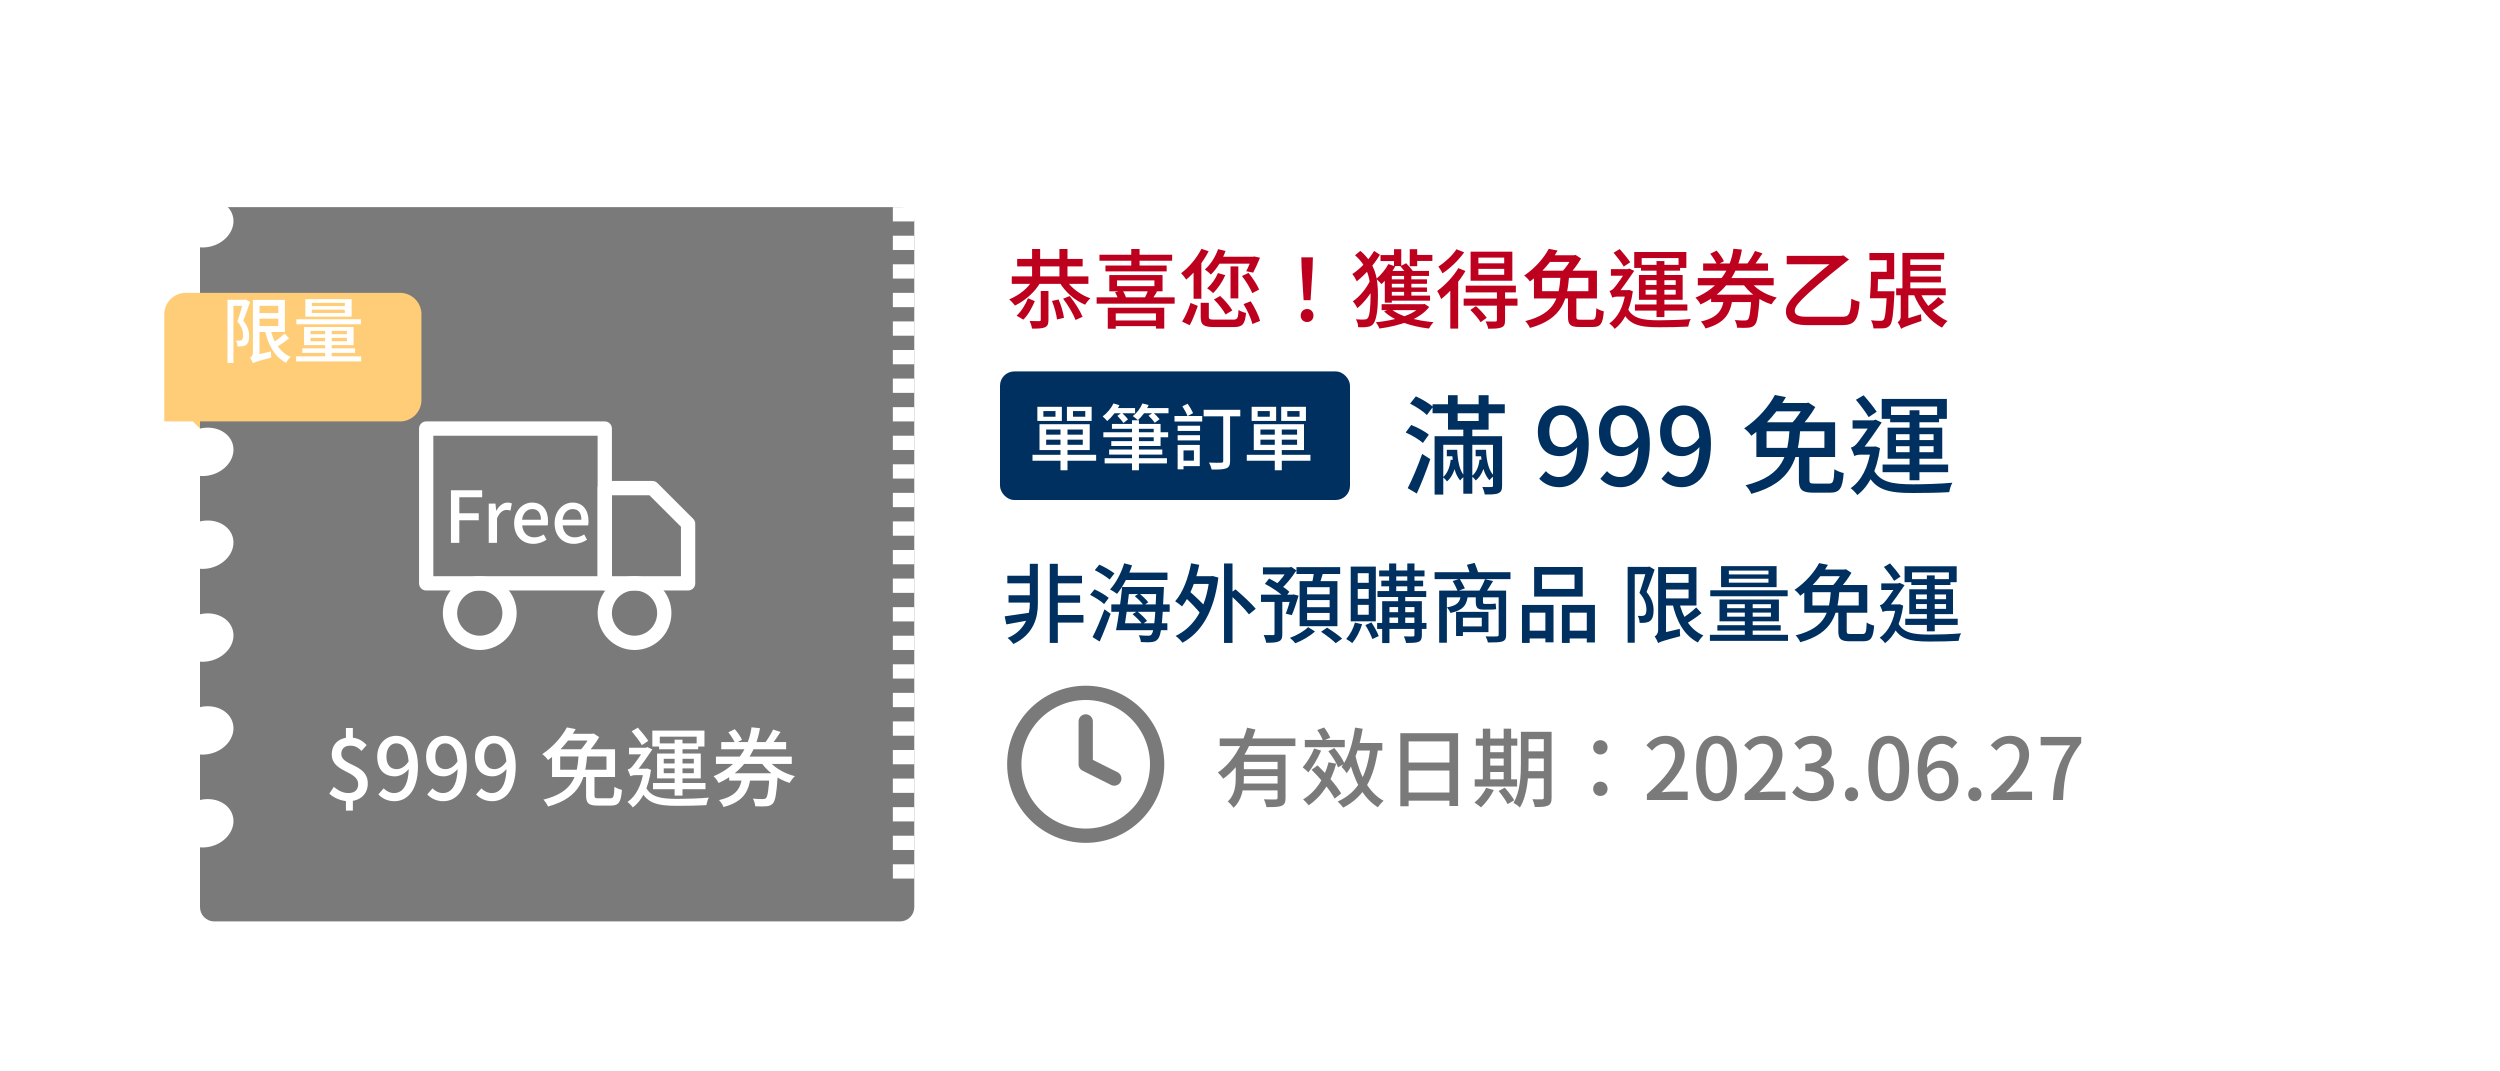 <svg width="350" height="150" viewBox="0 0 350 150" fill="none" xmlns="http://www.w3.org/2000/svg">
<rect width="350" height="150" fill="white"/>
<g filter="url(#filter0_d_1135_598)">
<path d="M128 25H326C327.105 25 328 25.895 328 27V123C328 124.105 327.105 125 326 125H128V25Z" fill="white"/>
</g>
<g filter="url(#filter1_d_1135_598)">
<path d="M28 27C28 25.895 28.895 25 30 25H126C127.105 25 128 25.895 128 27V123C128 124.105 127.105 125 126 125H30C28.895 125 28 124.105 28 123V27Z" fill="#7A7A7A"/>
</g>
<ellipse cx="28.728" cy="115.259" rx="4" ry="3.338" transform="rotate(-15 28.728 115.259)" fill="white"/>
<ellipse cx="28.728" cy="102.259" rx="4" ry="3.338" transform="rotate(-15 28.728 102.259)" fill="white"/>
<ellipse cx="28.728" cy="89.259" rx="4" ry="3.338" transform="rotate(-15 28.728 89.259)" fill="white"/>
<ellipse cx="28.728" cy="76.259" rx="4" ry="3.338" transform="rotate(-15 28.728 76.259)" fill="white"/>
<ellipse cx="28.728" cy="63.259" rx="4" ry="3.338" transform="rotate(-15 28.728 63.259)" fill="white"/>
<ellipse cx="28.728" cy="50.259" rx="4" ry="3.338" transform="rotate(-15 28.728 50.259)" fill="white"/>
<ellipse cx="28.728" cy="31.259" rx="4" ry="3.338" transform="rotate(-15 28.728 31.259)" fill="white"/>
<line x1="126.5" y1="25" x2="126.5" y2="125" stroke="white" stroke-width="3" stroke-dasharray="2 2"/>
<path d="M48.765 112.168C47.841 112.168 46.773 111.736 46.101 111.112L46.737 110.164C47.349 110.668 47.997 111.028 48.765 111.028C49.689 111.028 50.145 110.56 50.145 109.792C50.145 107.848 46.449 108.184 46.449 105.616C46.449 104.188 47.457 103.252 48.969 103.252C50.073 103.252 50.757 103.696 51.333 104.308L50.613 105.124C50.121 104.644 49.713 104.392 49.029 104.392C48.249 104.392 47.781 104.824 47.781 105.544C47.781 107.296 51.489 106.888 51.489 109.684C51.489 111.16 50.469 112.168 48.765 112.168ZM48.429 113.488V111.64H49.401V113.488H48.429ZM48.429 103.72V101.92H49.401V103.72H48.429ZM55.225 112.168C54.205 112.168 53.473 111.748 52.969 111.22L53.713 110.368C54.073 110.764 54.613 111.028 55.165 111.028C56.281 111.028 57.229 110.092 57.229 107.284C57.229 105.076 56.545 104.068 55.465 104.068C54.697 104.068 54.097 104.752 54.097 105.916C54.097 107.032 54.613 107.68 55.537 107.68C56.089 107.68 56.713 107.368 57.229 106.564L57.301 107.572C56.785 108.256 55.993 108.688 55.285 108.688C53.809 108.688 52.813 107.764 52.813 105.916C52.813 104.152 54.013 103.012 55.453 103.012C57.145 103.012 58.513 104.368 58.513 107.284C58.513 110.764 56.929 112.168 55.225 112.168ZM62.068 112.168C61.048 112.168 60.316 111.748 59.812 111.22L60.556 110.368C60.916 110.764 61.456 111.028 62.008 111.028C63.124 111.028 64.072 110.092 64.072 107.284C64.072 105.076 63.388 104.068 62.308 104.068C61.54 104.068 60.94 104.752 60.94 105.916C60.94 107.032 61.456 107.68 62.38 107.68C62.932 107.68 63.556 107.368 64.072 106.564L64.144 107.572C63.628 108.256 62.836 108.688 62.128 108.688C60.652 108.688 59.656 107.764 59.656 105.916C59.656 104.152 60.856 103.012 62.296 103.012C63.988 103.012 65.356 104.368 65.356 107.284C65.356 110.764 63.772 112.168 62.068 112.168ZM68.912 112.168C67.892 112.168 67.16 111.748 66.656 111.22L67.4 110.368C67.76 110.764 68.3 111.028 68.852 111.028C69.968 111.028 70.916 110.092 70.916 107.284C70.916 105.076 70.232 104.068 69.152 104.068C68.384 104.068 67.784 104.752 67.784 105.916C67.784 107.032 68.3 107.68 69.224 107.68C69.776 107.68 70.4 107.368 70.916 106.564L70.988 107.572C70.472 108.256 69.68 108.688 68.972 108.688C67.496 108.688 66.5 107.764 66.5 105.916C66.5 104.152 67.7 103.012 69.14 103.012C70.832 103.012 72.2 104.368 72.2 107.284C72.2 110.764 70.616 112.168 68.912 112.168ZM82.051 108.352H83.227V111.328C83.227 111.712 83.311 111.76 83.827 111.76C84.055 111.76 85.123 111.76 85.423 111.76C85.891 111.76 85.975 111.544 86.023 110.152C86.275 110.332 86.743 110.512 87.067 110.584C86.935 112.324 86.623 112.78 85.519 112.78C85.243 112.78 83.935 112.78 83.671 112.78C82.387 112.78 82.051 112.444 82.051 111.34V108.352ZM79.363 101.836L80.599 102.076C79.723 103.576 78.475 105.148 76.723 106.408C76.555 106.144 76.183 105.76 75.919 105.58C77.539 104.488 78.727 103.036 79.363 101.836ZM78.427 105.904V107.764H84.907V105.904H78.427ZM77.287 104.896H86.107V108.784H77.287V104.896ZM82.663 102.736H82.915L83.107 102.688L83.887 103.192C83.431 103.996 82.675 104.992 82.051 105.616C81.835 105.448 81.451 105.208 81.199 105.064C81.751 104.5 82.387 103.564 82.663 102.952V102.736ZM79.327 102.736H82.999V103.672H78.751L79.327 102.736ZM81.019 105.568H82.219C81.955 108.868 81.379 111.64 76.723 112.912C76.603 112.624 76.327 112.192 76.075 111.952C80.467 110.86 80.803 108.448 81.019 105.568ZM94.447 103.552H95.551V111.388H94.447V103.552ZM92.923 107.572V108.244H97.135V107.572H92.923ZM92.923 106.228V106.888H97.135V106.228H92.923ZM91.987 105.496H98.107V108.976H91.987V105.496ZM91.327 102.28H98.623V104.512H97.531V103.132H92.371V104.512H91.327V102.28ZM92.275 104.08H97.747V104.896H92.275V104.08ZM91.423 109.624H98.767V110.488H91.423V109.624ZM88.435 102.376L89.299 101.872C89.827 102.46 90.451 103.228 90.763 103.72L89.863 104.32C89.575 103.816 88.939 102.976 88.435 102.376ZM88.063 104.68H90.583V105.604H88.063V104.68ZM90.331 110.032C91.027 111.628 92.527 111.832 94.831 111.844C96.103 111.844 97.963 111.784 99.247 111.664C99.079 111.892 98.947 112.408 98.887 112.72C97.699 112.792 96.175 112.816 94.819 112.816C92.011 112.816 90.475 112.48 89.575 110.356L90.331 110.032ZM90.127 107.62H90.463L90.643 107.596L91.135 107.788C90.775 110.368 89.851 112.108 88.591 113.044C88.447 112.816 88.063 112.432 87.847 112.276C89.035 111.46 89.839 109.936 90.127 107.8V107.62ZM88.267 108.688V107.86L88.735 107.62H90.571V108.52H88.987C88.687 108.52 88.363 108.592 88.267 108.688ZM88.267 108.688C88.195 108.448 87.979 107.944 87.871 107.728C88.063 107.68 88.255 107.596 88.471 107.356C88.819 107.008 89.911 105.412 90.307 104.764V104.728L90.619 104.596L91.327 104.92C90.775 105.748 89.731 107.26 89.071 108.04C89.071 108.04 88.267 108.424 88.267 108.688ZM100.231 105.928H110.851V106.948H100.231V105.928ZM100.975 103.888H110.059V104.896H100.975V103.888ZM107.359 106.132C108.103 107.296 109.615 108.244 111.283 108.664C111.031 108.892 110.707 109.324 110.539 109.612C108.799 109.06 107.275 107.92 106.387 106.468L107.359 106.132ZM105.211 101.824L106.399 101.944C105.895 104.992 104.263 107.968 100.603 109.624C100.483 109.336 100.147 108.892 99.895 108.676C103.387 107.212 104.851 104.488 105.211 101.824ZM101.971 102.52L102.871 102.088C103.255 102.532 103.699 103.156 103.879 103.576L102.931 104.068C102.763 103.66 102.343 103 101.971 102.52ZM108.235 102.136L109.279 102.472C108.859 103.144 108.355 103.852 107.947 104.32L107.083 104.008C107.479 103.516 107.971 102.7 108.235 102.136ZM102.091 108.256H107.911V109.288H102.091V108.256ZM107.743 108.256H108.895C108.895 108.256 108.883 108.568 108.871 108.724C108.715 111.112 108.547 112.108 108.199 112.48C107.959 112.744 107.707 112.828 107.323 112.876C106.987 112.912 106.375 112.912 105.727 112.876C105.715 112.552 105.583 112.096 105.403 111.808C105.991 111.868 106.567 111.868 106.783 111.868C106.999 111.868 107.119 111.844 107.239 111.736C107.467 111.508 107.611 110.632 107.743 108.424V108.256ZM103.927 108.628H105.103C104.851 110.728 104.179 112.204 101.299 112.984C101.191 112.696 100.891 112.24 100.663 112.012C103.219 111.424 103.711 110.26 103.927 108.628Z" fill="white"/>
<path d="M170.759 103.384H181.355V104.452H170.759V103.384ZM173.687 107.692H179.255V108.652H173.687V107.692ZM178.859 105.652H179.975V111.7C179.975 112.312 179.855 112.636 179.411 112.816C178.979 112.996 178.307 112.996 177.299 112.996C177.251 112.684 177.095 112.204 176.939 111.904C177.659 111.94 178.379 111.928 178.595 111.928C178.799 111.916 178.859 111.856 178.859 111.688V105.652ZM174.599 101.872L175.763 102.136C174.947 104.764 173.507 107.428 171.251 109.024C171.083 108.76 170.723 108.364 170.507 108.148C172.607 106.72 173.975 104.2 174.599 101.872ZM173.627 109.696H179.255V110.656H173.627V109.696ZM173.615 105.652H179.147V106.66H173.615V105.652ZM173.003 105.652H174.143V108.844C174.143 110.224 173.915 112 172.691 113.092C172.547 112.852 172.103 112.372 171.887 112.216C172.895 111.28 173.003 109.96 173.003 108.832V105.652ZM182.675 103.588H188.267V104.608H182.675V103.588ZM183.983 104.788L184.955 105.088C184.499 106.168 183.791 107.368 183.167 108.136C182.999 107.956 182.603 107.596 182.375 107.428C182.987 106.744 183.599 105.736 183.983 104.788ZM185.999 106.72L187.067 106.912C186.359 109.504 185.063 111.496 183.215 112.744C183.059 112.528 182.663 112.108 182.435 111.916C184.223 110.836 185.411 109.024 185.999 106.72ZM185.963 105.172L186.803 104.728C187.367 105.388 187.991 106.3 188.231 106.912L187.331 107.428C187.115 106.816 186.515 105.868 185.963 105.172ZM183.623 107.764L184.463 107.152C185.675 108.34 187.127 109.972 187.763 111.088L186.851 111.808C186.263 110.692 184.847 108.976 183.623 107.764ZM189.527 104.02H193.523V105.076H189.527V104.02ZM189.707 101.86L190.775 102.028C190.355 104.452 189.659 106.756 188.543 108.256C188.411 108.028 188.039 107.572 187.811 107.368C188.807 106.072 189.383 104.008 189.707 101.86ZM191.843 104.728L192.923 104.86C192.335 108.976 191.003 111.556 188.051 113.068C187.907 112.852 187.511 112.42 187.271 112.216C190.151 110.92 191.363 108.52 191.843 104.728ZM189.743 105.736C190.355 108.52 191.639 110.992 193.703 112.108C193.451 112.324 193.091 112.732 192.911 113.02C190.751 111.7 189.491 109.096 188.783 105.952L189.743 105.736ZM184.415 102.208L185.375 101.848C185.723 102.292 186.071 102.88 186.227 103.288L185.219 103.708C185.075 103.288 184.739 102.664 184.415 102.208ZM196.043 102.652H204.131V112.84H202.919V103.792H197.207V112.876H196.043V102.652ZM196.835 106.756H203.423V107.872H196.835V106.756ZM196.823 110.956H203.435V112.096H196.823V110.956ZM213.395 102.448H216.623V103.48H213.395V102.448ZM213.395 105.184H216.623V106.192H213.395V105.184ZM213.383 107.956H216.647V108.976H213.383V107.956ZM216.131 102.448H217.223V111.676C217.223 112.276 217.103 112.6 216.719 112.78C216.347 112.96 215.759 112.984 214.871 112.984C214.835 112.684 214.679 112.18 214.535 111.892C215.111 111.916 215.711 111.916 215.891 111.904C216.059 111.904 216.131 111.844 216.131 111.664V102.448ZM212.927 102.448H213.995V106.828C213.995 108.7 213.839 111.352 212.783 113.056C212.603 112.852 212.135 112.516 211.883 112.408C212.843 110.836 212.927 108.556 212.927 106.828V102.448ZM206.615 103.396H212.423V104.392H206.615V103.396ZM208.091 105.304H211.055V106.192H208.091V105.304ZM208.091 107.188H211.067V108.076H208.091V107.188ZM206.459 109.108H212.387V110.116H206.459V109.108ZM207.599 102.016H208.631V109.492H207.599V102.016ZM210.515 102.016H211.559V109.492H210.515V102.016ZM208.055 110.296L209.135 110.608C208.691 111.508 207.995 112.432 207.347 113.032C207.131 112.84 206.687 112.516 206.423 112.36C207.083 111.844 207.707 111.064 208.055 110.296ZM209.807 110.74L210.671 110.272C211.151 110.812 211.727 111.544 211.991 112.036L211.067 112.576C210.839 112.096 210.275 111.304 209.807 110.74ZM224.051 105.628C223.499 105.628 223.043 105.22 223.043 104.632C223.043 104.032 223.499 103.624 224.051 103.624C224.591 103.624 225.059 104.032 225.059 104.632C225.059 105.22 224.591 105.628 224.051 105.628ZM224.051 111.436C223.499 111.436 223.043 111.028 223.043 110.44C223.043 109.84 223.499 109.432 224.051 109.432C224.591 109.432 225.059 109.84 225.059 110.44C225.059 111.028 224.591 111.436 224.051 111.436ZM230.567 112V111.196C233.183 108.892 234.515 107.176 234.515 105.724C234.515 104.776 234.011 104.116 233.027 104.116C232.331 104.116 231.755 104.548 231.287 105.088L230.495 104.332C231.263 103.504 232.043 103.012 233.195 103.012C234.815 103.012 235.859 104.056 235.859 105.664C235.859 107.356 234.491 109.12 232.619 110.92C233.075 110.872 233.639 110.824 234.071 110.824H236.279V112H230.567ZM240.315 112.168C238.575 112.168 237.459 110.62 237.459 107.548C237.459 104.5 238.575 103.012 240.315 103.012C242.043 103.012 243.171 104.5 243.171 107.548C243.171 110.62 242.043 112.168 240.315 112.168ZM240.315 111.064C241.215 111.064 241.839 110.104 241.839 107.548C241.839 105.028 241.215 104.092 240.315 104.092C239.415 104.092 238.779 105.028 238.779 107.548C238.779 110.104 239.415 111.064 240.315 111.064ZM244.254 112V111.196C246.87 108.892 248.202 107.176 248.202 105.724C248.202 104.776 247.698 104.116 246.714 104.116C246.018 104.116 245.442 104.548 244.974 105.088L244.182 104.332C244.95 103.504 245.73 103.012 246.882 103.012C248.502 103.012 249.546 104.056 249.546 105.664C249.546 107.356 248.178 109.12 246.306 110.92C246.762 110.872 247.326 110.824 247.758 110.824H249.966V112H244.254ZM253.786 112.168C252.406 112.168 251.506 111.616 250.906 110.944L251.59 110.056C252.106 110.584 252.754 111.028 253.678 111.028C254.662 111.028 255.346 110.476 255.346 109.564C255.346 108.58 254.722 107.956 252.742 107.956V106.924C254.47 106.924 255.046 106.276 255.046 105.388C255.046 104.608 254.542 104.116 253.69 104.116C253.018 104.116 252.442 104.44 251.938 104.944L251.206 104.068C251.914 103.444 252.73 103.012 253.75 103.012C255.334 103.012 256.45 103.828 256.45 105.28C256.45 106.3 255.862 107.008 254.926 107.356V107.416C255.946 107.68 256.75 108.436 256.75 109.636C256.75 111.232 255.418 112.168 253.786 112.168ZM259.214 112.168C258.686 112.168 258.29 111.76 258.29 111.196C258.29 110.62 258.686 110.224 259.214 110.224C259.73 110.224 260.138 110.62 260.138 111.196C260.138 111.76 259.73 112.168 259.214 112.168ZM264.42 112.168C262.68 112.168 261.564 110.62 261.564 107.548C261.564 104.5 262.68 103.012 264.42 103.012C266.148 103.012 267.276 104.5 267.276 107.548C267.276 110.62 266.148 112.168 264.42 112.168ZM264.42 111.064C265.32 111.064 265.944 110.104 265.944 107.548C265.944 105.028 265.32 104.092 264.42 104.092C263.52 104.092 262.884 105.028 262.884 107.548C262.884 110.104 263.52 111.064 264.42 111.064ZM271.528 112.168C269.848 112.168 268.48 110.752 268.48 107.752C268.48 104.368 270.064 103.012 271.816 103.012C272.8 103.012 273.52 103.42 274.024 103.96L273.268 104.8C272.944 104.416 272.404 104.14 271.888 104.14C270.712 104.14 269.764 105.052 269.764 107.752C269.764 110.032 270.436 111.1 271.516 111.1C272.284 111.1 272.884 110.404 272.884 109.264C272.884 108.124 272.368 107.488 271.432 107.488C270.904 107.488 270.268 107.8 269.74 108.604L269.68 107.596C270.196 106.9 271.012 106.492 271.672 106.492C273.16 106.492 274.168 107.392 274.168 109.264C274.168 111.016 272.956 112.168 271.528 112.168ZM276.476 112.168C275.948 112.168 275.552 111.76 275.552 111.196C275.552 110.62 275.948 110.224 276.476 110.224C276.992 110.224 277.4 110.62 277.4 111.196C277.4 111.76 276.992 112.168 276.476 112.168ZM278.778 112V111.196C281.394 108.892 282.726 107.176 282.726 105.724C282.726 104.776 282.222 104.116 281.238 104.116C280.542 104.116 279.966 104.548 279.498 105.088L278.706 104.332C279.474 103.504 280.254 103.012 281.406 103.012C283.026 103.012 284.07 104.056 284.07 105.664C284.07 107.356 282.702 109.12 280.83 110.92C281.286 110.872 281.85 110.824 282.282 110.824H284.49V112H278.778ZM287.409 112C287.565 108.784 288.129 106.72 289.845 104.344H285.693V103.168H291.369V104.008C289.305 106.6 288.981 108.556 288.825 112H287.409Z" fill="#7A7A7A"/>
<g filter="url(#filter2_d_1135_598)">
<path d="M23 40C23 38.343 24.343 37 26 37H56C57.657 37 59 38.343 59 40V52C59 53.657 57.657 55 56 55H23V40Z" fill="#FFCD78"/>
</g>
<path d="M23 55H28V60L25.5 57.5L23 55Z" fill="#FFCD78"/>
<path d="M31.85 41.97H34.25V42.82H32.68V50.82H31.85V41.97ZM34.08 41.97H34.24L34.38 41.93L35 42.29C34.72 43.12 34.37 44.11 34.06 44.9C34.73 45.72 34.88 46.43 34.88 47.04C34.88 47.63 34.76 48.06 34.46 48.28C34.32 48.39 34.13 48.45 33.92 48.48C33.73 48.51 33.48 48.51 33.25 48.5C33.25 48.27 33.17 47.91 33.03 47.68C33.24 47.69 33.41 47.7 33.56 47.69C33.66 47.68 33.77 47.66 33.85 47.6C33.98 47.5 34.04 47.25 34.04 46.95C34.04 46.43 33.89 45.75 33.23 45C33.56 44.1 33.9 42.88 34.08 42.23V41.97ZM35.87 41.99H39.88V46.48H35.87V45.65H38.96V42.81H35.87V41.99ZM35.93 43.83H39.47V44.61H35.93V43.83ZM37.84 45.99C38.25 47.82 39.16 49.32 40.69 49.97C40.48 50.16 40.19 50.53 40.05 50.79C38.43 49.96 37.53 48.29 37.06 46.14L37.84 45.99ZM39.85 46.7L40.47 47.37C39.9 47.83 39.16 48.33 38.61 48.64L38.11 48.05C38.64 47.72 39.41 47.14 39.85 46.7ZM35.41 50.86L35.33 50.03L35.75 49.71L37.94 49.2C37.94 49.47 37.95 49.85 37.98 50.06C35.96 50.59 35.62 50.72 35.41 50.86ZM35.41 50.86C35.34 50.65 35.14 50.27 35 50.1C35.17 49.99 35.41 49.76 35.41 49.32V41.99H36.33V49.97C36.33 49.97 35.41 50.52 35.41 50.86ZM43.66 43.35V43.81H48.28V43.35H43.66ZM43.66 42.4V42.85H48.28V42.4H43.66ZM42.75 41.88H49.23V44.33H42.75V41.88ZM43.46 47.3V47.78H48.57V47.3H43.46ZM43.46 46.32V46.79H48.57V46.32H43.46ZM42.57 45.78H49.5V48.32H42.57V45.78ZM45.52 45.97H46.44V50.27H45.52V45.97ZM41.49 44.7H50.52V45.4H41.49V44.7ZM42.32 48.77H49.71V49.4H42.32V48.77ZM41.45 49.89H50.56V50.6H41.45V49.89Z" fill="white"/>
<path d="M144.85 41.97H147.25V42.82H145.68V50.82H144.85V41.97ZM147.08 41.97H147.24L147.38 41.93L148 42.29C147.72 43.12 147.37 44.11 147.06 44.9C147.73 45.72 147.88 46.43 147.88 47.04C147.88 47.63 147.76 48.06 147.46 48.28C147.32 48.39 147.13 48.45 146.92 48.48C146.73 48.51 146.48 48.51 146.25 48.5C146.25 48.27 146.17 47.91 146.03 47.68C146.24 47.69 146.41 47.7 146.56 47.69C146.66 47.68 146.77 47.66 146.85 47.6C146.98 47.5 147.04 47.25 147.04 46.95C147.04 46.43 146.89 45.75 146.23 45C146.56 44.1 146.9 42.88 147.08 42.23V41.97ZM148.87 41.99H152.88V46.48H148.87V45.65H151.96V42.81H148.87V41.99ZM148.93 43.83H152.47V44.61H148.93V43.83ZM150.84 45.99C151.25 47.82 152.16 49.32 153.69 49.97C153.48 50.16 153.19 50.53 153.05 50.79C151.43 49.96 150.53 48.29 150.06 46.14L150.84 45.99ZM152.85 46.7L153.47 47.37C152.9 47.83 152.16 48.33 151.61 48.64L151.11 48.05C151.64 47.72 152.41 47.14 152.85 46.7ZM148.41 50.86L148.33 50.03L148.75 49.71L150.94 49.2C150.94 49.47 150.95 49.85 150.98 50.06C148.96 50.59 148.62 50.72 148.41 50.86ZM148.41 50.86C148.34 50.65 148.14 50.27 148 50.1C148.17 49.99 148.41 49.76 148.41 49.32V41.99H149.33V49.97C149.33 49.97 148.41 50.52 148.41 50.86ZM156.66 43.35V43.81H161.28V43.35H156.66ZM156.66 42.4V42.85H161.28V42.4H156.66ZM155.75 41.88H162.23V44.33H155.75V41.88ZM156.46 47.3V47.78H161.57V47.3H156.46ZM156.46 46.32V46.79H161.57V46.32H156.46ZM155.57 45.78H162.5V48.32H155.57V45.78ZM158.52 45.97H159.44V50.27H158.52V45.97ZM154.49 44.7H163.52V45.4H154.49V44.7ZM155.32 48.77H162.71V49.4H155.32V48.77ZM154.45 49.89H163.56V50.6H154.45V49.89Z" fill="white"/>
<path d="M141.648 38.7H152.376V39.744H141.648V38.7ZM142.404 36.252H151.572V37.296H142.404V36.252ZM144.588 39.168L145.692 39.468C144.9 40.908 143.532 42.06 142.104 42.78C141.936 42.552 141.528 42.108 141.288 41.916C142.68 41.328 143.94 40.368 144.588 39.168ZM149.256 39.204C149.928 40.284 151.284 41.304 152.652 41.76C152.412 41.976 152.076 42.384 151.92 42.66C150.468 42.072 149.112 40.86 148.32 39.504L149.256 39.204ZM144.492 34.86H145.62V39.348H144.492V34.86ZM148.32 34.86H149.448V39.348H148.32V34.86ZM145.704 40.74H146.784V44.784C146.784 45.348 146.676 45.648 146.28 45.828C145.896 45.996 145.308 46.008 144.48 46.008C144.444 45.696 144.3 45.252 144.156 44.94C144.744 44.964 145.308 44.964 145.488 44.964C145.656 44.952 145.704 44.916 145.704 44.772V40.74ZM143.916 41.76L144.876 42.156C144.492 43.044 143.964 44.076 143.268 44.748L142.32 44.196C143.004 43.584 143.592 42.6 143.916 41.76ZM147.276 42.132L148.2 41.928C148.56 42.732 148.86 43.788 148.956 44.496L147.984 44.724C147.9 44.016 147.612 42.948 147.276 42.132ZM148.836 41.82L149.748 41.448C150.48 42.336 151.224 43.524 151.56 44.352L150.576 44.796C150.276 43.98 149.532 42.72 148.836 41.82ZM155.784 44.868H162.288V45.66H155.784V44.868ZM155.088 43.08H162.996V46.008H161.832V43.872H156.204V46.02H155.088V43.08ZM153.924 35.664H164.1V36.504H153.924V35.664ZM154.764 37.176H163.332V37.992H154.764V37.176ZM153.528 41.628H164.448V42.516H153.528V41.628ZM158.376 34.86H159.54V37.5H158.376V34.86ZM156.108 40.92L157.14 40.644C157.368 40.968 157.572 41.412 157.656 41.712L156.576 42.024C156.516 41.724 156.312 41.244 156.108 40.92ZM160.752 40.608L161.988 40.824C161.712 41.292 161.424 41.712 161.196 42.012L160.224 41.784C160.416 41.436 160.644 40.944 160.752 40.608ZM156.384 39.252V40.056H161.616V39.252H156.384ZM155.304 38.508H162.756V40.788H155.304V38.508ZM170.532 34.884L171.576 35.136C171.12 36.42 170.352 37.644 169.524 38.436C169.344 38.244 168.924 37.884 168.684 37.728C169.476 37.044 170.148 35.976 170.532 34.884ZM170.508 38.232L171.54 38.52C171.144 39.456 170.484 40.416 169.836 41.028C169.656 40.836 169.236 40.512 168.996 40.356C169.62 39.828 170.184 39.024 170.508 38.232ZM170.544 35.94H175.56V36.912H170.148L170.544 35.94ZM173.88 38.64L174.792 38.208C175.392 38.928 176.004 39.888 176.28 40.536L175.32 41.04C175.056 40.392 174.444 39.372 173.88 38.64ZM175.26 35.94H175.428L175.608 35.904L176.4 36.084C176.1 36.816 175.728 37.644 175.44 38.172L174.468 37.968C174.732 37.488 175.056 36.708 175.26 36.084V35.94ZM168.204 34.836L169.212 35.172C168.444 36.684 167.232 38.184 166.068 39.144C165.936 38.928 165.576 38.46 165.36 38.244C166.464 37.428 167.544 36.132 168.204 34.836ZM167.1 37.236L168.168 36.168L168.192 36.18V41.82H167.1V37.236ZM168.096 42.396H169.236V44.34C169.236 44.7 169.368 44.748 170.124 44.748C170.472 44.748 172.14 44.748 172.608 44.748C173.232 44.748 173.34 44.592 173.4 43.392C173.652 43.584 174.132 43.752 174.444 43.812C174.3 45.408 173.952 45.792 172.68 45.792C172.356 45.792 170.364 45.792 170.04 45.792C168.492 45.792 168.096 45.48 168.096 44.364V42.396ZM169.956 41.928L170.82 41.436C171.468 42.024 172.2 42.876 172.524 43.464L171.576 44.028C171.288 43.44 170.58 42.552 169.956 41.928ZM174.096 42.576L175.104 42.18C175.656 43.044 176.22 44.172 176.412 44.928L175.332 45.36C175.164 44.616 174.636 43.452 174.096 42.576ZM166.68 42.408L167.7 42.828C167.4 43.656 166.98 44.784 166.56 45.528L165.492 45.024C165.96 44.316 166.416 43.236 166.68 42.408ZM172.272 37.296H173.364V41.772H172.272V37.296ZM182.508 42.024L182.232 37.608L182.184 36.024H183.804L183.756 37.608L183.48 42.024H182.508ZM183 45.084C182.484 45.084 182.1 44.724 182.1 44.184C182.1 43.632 182.496 43.26 183 43.26C183.492 43.26 183.888 43.632 183.888 44.184C183.888 44.724 183.492 45.084 183 45.084ZM189.708 35.736L190.452 35.124C192.636 36.996 192.912 39.108 192.912 41.364C192.912 43.044 192.78 44.592 192.288 45.3C192.12 45.528 191.892 45.684 191.604 45.732C191.184 45.828 190.68 45.84 190.14 45.804C190.14 45.444 190.02 45.024 189.828 44.7C190.428 44.76 190.872 44.748 191.124 44.724C191.316 44.7 191.412 44.64 191.508 44.508C191.772 44.136 191.88 42.84 191.88 41.328C191.88 39.204 191.58 37.392 189.708 35.736ZM191.88 39.144L192.66 39.636C192.096 40.92 191.028 42.336 190.032 43.14C189.888 42.852 189.624 42.42 189.396 42.18C190.344 41.568 191.376 40.296 191.88 39.144ZM192.372 35.124L193.188 35.664C192.444 36.96 191.088 38.496 189.948 39.384C189.816 39.084 189.54 38.616 189.324 38.364C190.416 37.68 191.724 36.288 192.372 35.124ZM196.572 38.304H197.592V41.856H196.572V38.304ZM194.52 39.108H199.776V39.732H194.52V39.108ZM194.52 40.248H199.776V40.86H194.52V40.248ZM193.428 42.588H199.332V43.416H193.428V42.588ZM194.376 36.972L195.336 37.296C194.844 38.196 194.076 39.156 193.416 39.78C193.26 39.6 192.888 39.228 192.672 39.048C193.308 38.52 193.968 37.74 194.376 36.972ZM199.02 42.588H199.26L199.44 42.552L200.088 42.972C198.732 44.748 195.924 45.612 193.116 45.996C193.044 45.756 192.792 45.324 192.612 45.12C195.324 44.844 197.952 44.124 199.02 42.732V42.588ZM194.7 43.212C195.852 44.256 198.252 44.892 200.7 45.108C200.472 45.324 200.184 45.732 200.052 45.996C197.544 45.696 195.132 44.904 193.776 43.596L194.7 43.212ZM195.156 34.884H196.176V37.248H195.156V34.884ZM197.364 34.884H198.408V37.272H197.364V34.884ZM193.272 35.712H195.708V36.552H193.272V35.712ZM196.056 37.272L196.86 36.852C197.208 37.212 197.628 37.68 197.832 37.992L197.016 38.496C196.812 38.172 196.392 37.644 196.056 37.272ZM194.088 41.388H200.208V42.096H194.088V41.388ZM194.856 37.932H200.064V38.628H194.856V42.372H193.872V38.748L194.652 37.932H194.856ZM197.892 35.688H200.532V36.528H197.892V35.688ZM206.976 37.644V38.472H210.588V37.644H206.976ZM206.976 36.06V36.864H210.588V36.06H206.976ZM205.884 35.232H211.728V39.3H205.884V35.232ZM205.2 39.996H212.22V40.932H205.2V39.996ZM204.912 41.808H212.448V42.792H204.912V41.808ZM209.568 40.812H210.708V44.832C210.708 45.396 210.6 45.684 210.192 45.84C209.796 46.008 209.208 46.02 208.344 46.02C208.296 45.708 208.128 45.288 207.984 45C208.584 45.024 209.172 45.024 209.34 45.012C209.52 45 209.568 44.952 209.568 44.808V40.812ZM205.848 43.392L206.64 42.864C207.18 43.344 207.828 44.04 208.14 44.496L207.288 45.108C207 44.64 206.376 43.908 205.848 43.392ZM204.168 37.536L205.164 37.944C204.324 39.396 202.992 40.908 201.768 41.868C201.684 41.628 201.384 41.004 201.204 40.74C202.284 39.96 203.448 38.748 204.168 37.536ZM203.904 34.896L204.984 35.328C204.228 36.396 203.052 37.548 201.948 38.268C201.828 38.004 201.552 37.548 201.372 37.32C202.308 36.72 203.388 35.724 203.904 34.896ZM203.04 39.9L204.096 38.844L204.144 38.868V46.008H203.04V39.9ZM219.516 41.352H220.692V44.328C220.692 44.712 220.776 44.76 221.292 44.76C221.52 44.76 222.588 44.76 222.888 44.76C223.356 44.76 223.44 44.544 223.488 43.152C223.74 43.332 224.208 43.512 224.532 43.584C224.4 45.324 224.088 45.78 222.984 45.78C222.708 45.78 221.4 45.78 221.136 45.78C219.852 45.78 219.516 45.444 219.516 44.34V41.352ZM216.828 34.836L218.064 35.076C217.188 36.576 215.94 38.148 214.188 39.408C214.02 39.144 213.648 38.76 213.384 38.58C215.004 37.488 216.192 36.036 216.828 34.836ZM215.892 38.904V40.764H222.372V38.904H215.892ZM214.752 37.896H223.572V41.784H214.752V37.896ZM220.128 35.736H220.38L220.572 35.688L221.352 36.192C220.896 36.996 220.14 37.992 219.516 38.616C219.3 38.448 218.916 38.208 218.664 38.064C219.216 37.5 219.852 36.564 220.128 35.952V35.736ZM216.792 35.736H220.464V36.672H216.216L216.792 35.736ZM218.484 38.568H219.684C219.42 41.868 218.844 44.64 214.188 45.912C214.068 45.624 213.792 45.192 213.54 44.952C217.932 43.86 218.268 41.448 218.484 38.568ZM231.912 36.552H233.016V44.388H231.912V36.552ZM230.388 40.572V41.244H234.6V40.572H230.388ZM230.388 39.228V39.888H234.6V39.228H230.388ZM229.452 38.496H235.572V41.976H229.452V38.496ZM228.792 35.28H236.088V37.512H234.996V36.132H229.836V37.512H228.792V35.28ZM229.74 37.08H235.212V37.896H229.74V37.08ZM228.888 42.624H236.232V43.488H228.888V42.624ZM225.9 35.376L226.764 34.872C227.292 35.46 227.916 36.228 228.228 36.72L227.328 37.32C227.04 36.816 226.404 35.976 225.9 35.376ZM225.528 37.68H228.048V38.604H225.528V37.68ZM227.796 43.032C228.492 44.628 229.992 44.832 232.296 44.844C233.568 44.844 235.428 44.784 236.712 44.664C236.544 44.892 236.412 45.408 236.352 45.72C235.164 45.792 233.64 45.816 232.284 45.816C229.476 45.816 227.94 45.48 227.04 43.356L227.796 43.032ZM227.592 40.62H227.928L228.108 40.596L228.6 40.788C228.24 43.368 227.316 45.108 226.056 46.044C225.912 45.816 225.528 45.432 225.312 45.276C226.5 44.46 227.304 42.936 227.592 40.8V40.62ZM225.732 41.688V40.86L226.2 40.62H228.036V41.52H226.452C226.152 41.52 225.828 41.592 225.732 41.688ZM225.732 41.688C225.66 41.448 225.444 40.944 225.336 40.728C225.528 40.68 225.72 40.596 225.936 40.356C226.284 40.008 227.376 38.412 227.772 37.764V37.728L228.084 37.596L228.792 37.92C228.24 38.748 227.196 40.26 226.536 41.04C226.536 41.04 225.732 41.424 225.732 41.688ZM237.696 38.928H248.316V39.948H237.696V38.928ZM238.44 36.888H247.524V37.896H238.44V36.888ZM244.824 39.132C245.568 40.296 247.08 41.244 248.748 41.664C248.496 41.892 248.172 42.324 248.004 42.612C246.264 42.06 244.74 40.92 243.852 39.468L244.824 39.132ZM242.676 34.824L243.864 34.944C243.36 37.992 241.728 40.968 238.068 42.624C237.948 42.336 237.612 41.892 237.36 41.676C240.852 40.212 242.316 37.488 242.676 34.824ZM239.436 35.52L240.336 35.088C240.72 35.532 241.164 36.156 241.344 36.576L240.396 37.068C240.228 36.66 239.808 36 239.436 35.52ZM245.7 35.136L246.744 35.472C246.324 36.144 245.82 36.852 245.412 37.32L244.548 37.008C244.944 36.516 245.436 35.7 245.7 35.136ZM239.556 41.256H245.376V42.288H239.556V41.256ZM245.208 41.256H246.36C246.36 41.256 246.348 41.568 246.336 41.724C246.18 44.112 246.012 45.108 245.664 45.48C245.424 45.744 245.172 45.828 244.788 45.876C244.452 45.912 243.84 45.912 243.192 45.876C243.18 45.552 243.048 45.096 242.868 44.808C243.456 44.868 244.032 44.868 244.248 44.868C244.464 44.868 244.584 44.844 244.704 44.736C244.932 44.508 245.076 43.632 245.208 41.424V41.256ZM241.392 41.628H242.568C242.316 43.728 241.644 45.204 238.764 45.984C238.656 45.696 238.356 45.24 238.128 45.012C240.684 44.424 241.176 43.26 241.392 41.628ZM250.14 35.82H257.736V36.996H250.14V35.82ZM257.568 35.82H257.784L258.06 35.748L258.864 36.336C258.804 36.384 258.744 36.444 258.648 36.492C251.676 42.024 251.268 42.888 251.268 43.524C251.268 44.1 251.832 44.34 252.756 44.34H258.024C258.852 44.34 259.104 43.932 259.188 41.832C259.512 42 259.992 42.168 260.34 42.252C260.172 44.904 259.56 45.516 257.904 45.516H252.876C250.944 45.516 250.032 44.796 250.032 43.62C250.032 42.588 250.38 41.604 257.568 35.82ZM266.808 35.412H272.184V36.312H266.808V35.412ZM266.736 37.092H271.716V37.92H266.736V37.092ZM265.464 40.368H272.4V41.34H265.464V40.368ZM266.34 35.412H267.444V41.016H266.34V35.412ZM271.356 41.58L272.196 42.288C271.548 42.792 270.792 43.32 270.216 43.656L269.604 43.08C270.156 42.708 270.924 42.048 271.356 41.58ZM268.824 40.944C269.544 42.648 270.996 44.22 272.652 44.94C272.4 45.156 272.064 45.576 271.884 45.864C270.168 44.976 268.752 43.212 267.936 41.232L268.824 40.944ZM266.796 38.712H271.728V39.54H266.796V38.712ZM266.148 46.044L266.052 45.132L266.484 44.76L268.944 43.992C268.944 44.28 268.968 44.7 269.016 44.928C266.748 45.696 266.376 45.876 266.148 46.044ZM264.168 40.776H265.224C265.224 40.776 265.224 41.088 265.212 41.232C265.068 44.028 264.924 45.144 264.588 45.54C264.36 45.816 264.12 45.912 263.748 45.96C263.436 45.984 262.86 45.984 262.284 45.972C262.26 45.612 262.14 45.156 261.936 44.844C262.5 44.904 263.04 44.916 263.268 44.916C263.46 44.916 263.58 44.892 263.7 44.772C263.916 44.532 264.048 43.536 264.168 40.932V40.776ZM261.936 38.052H262.932C262.932 39.288 262.884 40.824 262.812 41.76H261.792C261.876 40.788 261.948 39.252 261.936 38.052ZM262.26 40.776H264.384V41.76H262.152L262.26 40.776ZM262.164 38.052H264.144V36.432H261.72V35.424H265.188V39.084H262.164V38.052ZM266.148 46.044C266.076 45.792 265.836 45.324 265.668 45.108C265.872 44.988 266.1 44.76 266.1 44.268V40.992H267.168V45.084C267.168 45.084 266.148 45.672 266.148 46.044Z" fill="#BD001E"/>
<path d="M152 117C157.523 117 162 112.523 162 107C162 101.477 157.523 97 152 97C146.477 97 142 101.477 142 107C142 112.523 146.477 117 152 117Z" stroke="#7A7A7A" stroke-width="2" stroke-linecap="round" stroke-linejoin="round"/>
<path d="M152 101V107L156 109" stroke="#7A7A7A" stroke-width="2" stroke-linecap="round" stroke-linejoin="round"/>
<path d="M147.556 80.612H151.48V81.668H147.556V80.612ZM147.544 86.096H151.684V87.164H147.544V86.096ZM147.484 83.348H151.216V84.38H147.484V83.348ZM141.028 80.6H144.7V81.668H141.028V80.6ZM141.196 83.336H144.652V84.368H141.196V83.336ZM146.968 78.932H148.096V90.008H146.968V78.932ZM140.656 86.288C141.7 86.144 143.26 85.916 144.784 85.688L144.832 86.696C143.452 86.948 142 87.212 140.884 87.416L140.656 86.288ZM144.172 78.932H145.3V84.548C145.3 86.36 144.784 88.796 141.868 90.164C141.688 89.888 141.34 89.528 141.064 89.312C143.692 88.244 144.172 85.856 144.172 84.56V78.932ZM157.096 82.184H158.164C157.948 84.164 157.6 86.732 157.348 88.232H156.244C156.556 86.684 156.916 84.104 157.096 82.184ZM158.872 83.468L159.484 83.072C159.94 83.432 160.492 83.96 160.756 84.32L160.12 84.764C159.88 84.392 159.34 83.852 158.872 83.468ZM158.56 85.988L159.196 85.58C159.688 85.964 160.3 86.54 160.588 86.924L159.928 87.392C159.652 86.996 159.052 86.396 158.56 85.988ZM157.24 80.168H163.444V81.2H157.24V80.168ZM157.564 82.184H162.22V83.168H157.564V82.184ZM155.584 84.62H163.756V85.652H155.584V84.62ZM156.82 87.26H163.432V88.232H156.82V87.26ZM157.384 78.86L158.488 79.148C157.984 80.648 157.192 82.172 156.388 83.144C156.16 82.964 155.68 82.664 155.404 82.52C156.232 81.632 156.964 80.24 157.384 78.86ZM161.896 82.184H162.952C162.952 82.184 162.94 82.544 162.928 82.7C162.748 87.296 162.556 88.892 162.148 89.408C161.896 89.744 161.62 89.84 161.236 89.888C160.888 89.936 160.3 89.924 159.724 89.888C159.7 89.612 159.592 89.204 159.424 88.94C160.012 88.988 160.528 89 160.768 89C160.972 89 161.092 88.964 161.212 88.82C161.536 88.448 161.74 86.816 161.896 82.412V82.184ZM153.268 79.82L153.904 79.052C154.612 79.364 155.548 79.892 156.016 80.276L155.356 81.14C154.9 80.744 153.988 80.18 153.268 79.82ZM152.608 83.276L153.232 82.508C153.916 82.82 154.792 83.324 155.224 83.708L154.576 84.572C154.168 84.176 153.292 83.624 152.608 83.276ZM152.956 89.192C153.448 88.256 154.12 86.696 154.624 85.304L155.488 85.928C155.044 87.2 154.468 88.664 153.952 89.816L152.956 89.192ZM166.792 80.672H169.72V81.752H166.792V80.672ZM171.364 78.884H172.552V90.008H171.364V78.884ZM165.688 83.42L166.444 82.712C167.284 83.444 168.412 84.488 168.94 85.172L168.124 85.976C167.62 85.292 166.54 84.188 165.688 83.42ZM166.756 78.86L167.896 79.076C167.404 81.368 166.576 83.516 165.484 84.896C165.28 84.704 164.788 84.344 164.524 84.176C165.604 82.952 166.348 80.96 166.756 78.86ZM169.324 80.672H169.552L169.768 80.636L170.572 80.864C169.972 85.676 168.16 88.568 165.544 89.984C165.352 89.708 164.884 89.228 164.584 89.036C167.164 87.764 168.832 85.232 169.324 80.96V80.672ZM172.084 83.168L172.972 82.508C173.908 83.312 175.192 84.476 175.804 85.232L174.856 86.012C174.28 85.244 173.044 84.032 172.084 83.168ZM176.812 79.424H180.676V80.42H176.812V79.424ZM176.536 83.252H181.108V84.272H176.536V83.252ZM178.432 83.78H179.524V88.748C179.524 89.312 179.428 89.624 179.032 89.792C178.648 89.972 178.084 89.984 177.268 89.984C177.22 89.672 177.064 89.216 176.92 88.904C177.484 88.916 178.048 88.916 178.216 88.916C178.384 88.904 178.432 88.868 178.432 88.724V83.78ZM180.328 79.424H180.58L180.784 79.364L181.492 79.856C180.904 80.792 180.052 81.848 179.284 82.508C179.128 82.304 178.828 81.992 178.636 81.836C179.272 81.272 179.992 80.3 180.328 79.64V79.424ZM180.784 83.252H180.94L181.096 83.216L181.804 83.396C181.516 84.356 181.156 85.436 180.856 86.12L180.004 85.916C180.268 85.292 180.58 84.248 180.784 83.408V83.252ZM177.088 81.74L177.676 80.996C178.672 81.488 179.908 82.268 180.508 82.856L179.872 83.696C179.308 83.084 178.096 82.256 177.088 81.74ZM181.504 79.4H187.624V80.36H181.504V79.4ZM182.992 84.008V85.004H186.148V84.008H182.992ZM182.992 85.808V86.816H186.148V85.808H182.992ZM182.992 82.208V83.204H186.148V82.208H182.992ZM181.948 81.356H187.24V87.668H181.948V81.356ZM183.988 79.892L185.272 80.048C185.068 80.768 184.828 81.524 184.636 82.04L183.64 81.848C183.772 81.296 183.928 80.468 183.988 79.892ZM183.136 87.8L184.096 88.4C183.436 89.036 182.296 89.696 181.348 90.056C181.18 89.84 180.832 89.492 180.592 89.3C181.54 88.964 182.62 88.328 183.136 87.8ZM184.948 88.448L185.788 87.872C186.496 88.304 187.42 88.952 187.9 89.408L187 90.044C186.568 89.6 185.656 88.916 184.948 88.448ZM193.084 79.868H199.432V80.696H193.084V79.868ZM192.844 82.748H199.672V83.576H192.844V82.748ZM192.796 87.212H199.708V88.052H192.796V87.212ZM193.384 81.296H199.24V82.088H193.384V81.296ZM194.476 78.884H195.472V83.096H194.476V78.884ZM197.02 78.884H198.028V83.096H197.02V78.884ZM195.736 83.12H196.732V87.464H195.736V83.12ZM198.016 84.164H199.06V88.916C199.06 89.432 198.952 89.696 198.604 89.852C198.232 90.008 197.68 90.008 196.852 90.008C196.804 89.744 196.672 89.348 196.54 89.096C197.104 89.108 197.656 89.108 197.812 89.108C197.968 89.096 198.016 89.06 198.016 88.916V84.164ZM193.504 84.164H198.46V84.992H194.524V90.032H193.504V84.164ZM194.02 85.712H198.448V86.456H194.02V85.712ZM189.688 87.164L190.696 87.392C190.396 88.388 189.868 89.384 189.316 90.032C189.124 89.876 188.704 89.588 188.464 89.456C189.004 88.88 189.46 88.016 189.688 87.164ZM191.152 87.512L192.004 87.14C192.4 87.74 192.832 88.532 193.024 89.048L192.136 89.468C191.956 88.952 191.536 88.124 191.152 87.512ZM190.084 82.46V83.828H191.62V82.46H190.084ZM190.084 84.68V86.06H191.62V84.68H190.084ZM190.084 80.252V81.596H191.62V80.252H190.084ZM189.1 79.328H192.616V86.984H189.1V79.328ZM201.484 82.688H210.388V83.624H202.564V89.984H201.484V82.688ZM209.812 82.688H210.856V88.868C210.856 89.408 210.724 89.66 210.328 89.804C209.944 89.936 209.308 89.948 208.312 89.948C208.264 89.696 208.12 89.336 207.988 89.096C208.66 89.12 209.356 89.108 209.536 89.096C209.74 89.096 209.812 89.036 209.812 88.868V82.688ZM204.448 85.664H208.384V88.496H204.448V87.692H207.448V86.48H204.448V85.664ZM203.848 85.664H204.808V89.036H203.848V85.664ZM200.848 80.108H211.468V81.08H200.848V80.108ZM203.38 81.344L204.352 81.032C204.604 81.452 204.928 82.016 205.084 82.364L204.076 82.748C203.932 82.388 203.632 81.788 203.38 81.344ZM207.892 81.092L209.032 81.344C208.648 81.98 208.216 82.688 207.868 83.132L206.992 82.892C207.304 82.4 207.7 81.632 207.892 81.092ZM205.372 79.076L206.452 78.8C206.656 79.292 206.884 79.928 207.004 80.336L205.876 80.66C205.78 80.24 205.564 79.568 205.372 79.076ZM204.52 83.18H205.516C205.396 84.632 204.928 85.412 203.068 85.82C202.996 85.592 202.744 85.22 202.552 85.04C204.1 84.764 204.436 84.26 204.52 83.18ZM206.608 83.192H207.616V84.188C207.616 84.452 207.64 84.548 207.844 84.548C208 84.548 208.552 84.548 208.72 84.548C208.9 84.548 209.224 84.536 209.392 84.488C209.416 84.752 209.428 85.028 209.464 85.268C209.308 85.328 208.996 85.34 208.744 85.34C208.516 85.34 207.808 85.34 207.604 85.34C206.764 85.34 206.608 84.968 206.608 84.176V83.192ZM215.884 80.456V82.448H220.432V80.456H215.884ZM214.78 79.376H221.584V83.528H214.78V79.376ZM213.076 84.692H217.492V89.924H216.352V85.772H214.156V90.008H213.076V84.692ZM218.668 84.692H223.288V89.948H222.148V85.772H219.76V90.008H218.668V84.692ZM213.556 88.292H216.82V89.384H213.556V88.292ZM219.208 88.292H222.688V89.384H219.208V88.292ZM227.868 79.364H230.748V80.384H228.864V89.984H227.868V79.364ZM230.544 79.364H230.736L230.904 79.316L231.648 79.748C231.312 80.744 230.892 81.932 230.52 82.88C231.324 83.864 231.504 84.716 231.504 85.448C231.504 86.156 231.36 86.672 231 86.936C230.832 87.068 230.604 87.14 230.352 87.176C230.124 87.212 229.824 87.212 229.548 87.2C229.548 86.924 229.452 86.492 229.284 86.216C229.536 86.228 229.74 86.24 229.92 86.228C230.04 86.216 230.172 86.192 230.268 86.12C230.424 86 230.496 85.7 230.496 85.34C230.496 84.716 230.316 83.9 229.524 83C229.92 81.92 230.328 80.456 230.544 79.676V79.364ZM232.692 79.388H237.504V84.776H232.692V83.78H236.4V80.372H232.692V79.388ZM232.764 81.596H237.012V82.532H232.764V81.596ZM235.056 84.188C235.548 86.384 236.64 88.184 238.476 88.964C238.224 89.192 237.876 89.636 237.708 89.948C235.764 88.952 234.684 86.948 234.12 84.368L235.056 84.188ZM237.468 85.04L238.212 85.844C237.528 86.396 236.64 86.996 235.98 87.368L235.38 86.66C236.016 86.264 236.94 85.568 237.468 85.04ZM232.14 90.032L232.044 89.036L232.548 88.652L235.176 88.04C235.176 88.364 235.188 88.82 235.224 89.072C232.8 89.708 232.392 89.864 232.14 90.032ZM232.14 90.032C232.056 89.78 231.816 89.324 231.648 89.12C231.852 88.988 232.14 88.712 232.14 88.184V79.388H233.244V88.964C233.244 88.964 232.14 89.624 232.14 90.032ZM242.04 81.02V81.572H247.584V81.02H242.04ZM242.04 79.88V80.42H247.584V79.88H242.04ZM240.948 79.256H248.724V82.196H240.948V79.256ZM241.8 85.76V86.336H247.932V85.76H241.8ZM241.8 84.584V85.148H247.932V84.584H241.8ZM240.732 83.936H249.048V86.984H240.732V83.936ZM244.272 84.164H245.376V89.324H244.272V84.164ZM239.436 82.64H250.272V83.48H239.436V82.64ZM240.432 87.524H249.3V88.28H240.432V87.524ZM239.388 88.868H250.32V89.72H239.388V88.868ZM257.364 85.352H258.54V88.328C258.54 88.712 258.624 88.76 259.14 88.76C259.368 88.76 260.436 88.76 260.736 88.76C261.204 88.76 261.288 88.544 261.336 87.152C261.588 87.332 262.056 87.512 262.38 87.584C262.248 89.324 261.936 89.78 260.832 89.78C260.556 89.78 259.248 89.78 258.984 89.78C257.7 89.78 257.364 89.444 257.364 88.34V85.352ZM254.676 78.836L255.912 79.076C255.036 80.576 253.788 82.148 252.036 83.408C251.868 83.144 251.496 82.76 251.232 82.58C252.852 81.488 254.04 80.036 254.676 78.836ZM253.74 82.904V84.764H260.22V82.904H253.74ZM252.6 81.896H261.42V85.784H252.6V81.896ZM257.976 79.736H258.228L258.42 79.688L259.2 80.192C258.744 80.996 257.988 81.992 257.364 82.616C257.148 82.448 256.764 82.208 256.512 82.064C257.064 81.5 257.7 80.564 257.976 79.952V79.736ZM254.64 79.736H258.312V80.672H254.064L254.64 79.736ZM256.332 82.568H257.532C257.268 85.868 256.692 88.64 252.036 89.912C251.916 89.624 251.64 89.192 251.388 88.952C255.78 87.86 256.116 85.448 256.332 82.568ZM269.76 80.552H270.864V88.388H269.76V80.552ZM268.236 84.572V85.244H272.448V84.572H268.236ZM268.236 83.228V83.888H272.448V83.228H268.236ZM267.3 82.496H273.42V85.976H267.3V82.496ZM266.64 79.28H273.936V81.512H272.844V80.132H267.684V81.512H266.64V79.28ZM267.588 81.08H273.06V81.896H267.588V81.08ZM266.736 86.624H274.08V87.488H266.736V86.624ZM263.748 79.376L264.612 78.872C265.14 79.46 265.764 80.228 266.076 80.72L265.176 81.32C264.888 80.816 264.252 79.976 263.748 79.376ZM263.376 81.68H265.896V82.604H263.376V81.68ZM265.644 87.032C266.34 88.628 267.84 88.832 270.144 88.844C271.416 88.844 273.276 88.784 274.56 88.664C274.392 88.892 274.26 89.408 274.2 89.72C273.012 89.792 271.488 89.816 270.132 89.816C267.324 89.816 265.788 89.48 264.888 87.356L265.644 87.032ZM265.44 84.62H265.776L265.956 84.596L266.448 84.788C266.088 87.368 265.164 89.108 263.904 90.044C263.76 89.816 263.376 89.432 263.16 89.276C264.348 88.46 265.152 86.936 265.44 84.8V84.62ZM263.58 85.688V84.86L264.048 84.62H265.884V85.52H264.3C264 85.52 263.676 85.592 263.58 85.688ZM263.58 85.688C263.508 85.448 263.292 84.944 263.184 84.728C263.376 84.68 263.568 84.596 263.784 84.356C264.132 84.008 265.224 82.412 265.62 81.764V81.728L265.932 81.596L266.64 81.92C266.088 82.748 265.044 84.26 264.384 85.04C264.384 85.04 263.58 85.424 263.58 85.688Z" fill="#003060"/>
<rect x="140" y="52" width="49" height="18" rx="2" fill="#003060"/>
<path d="M148.47 59.82H149.45V65.84H148.47V59.82ZM146.46 61.55V62.27H151.59V61.55H146.46ZM146.46 60.13V60.85H151.59V60.13H146.46ZM145.53 59.39H152.56V63.01H145.53V59.39ZM144.55 63.67H153.46V64.5H144.55V63.67ZM146.07 57.55V58.34H147.77V57.55H146.07ZM145.23 56.95H148.66V58.93H145.23V56.95ZM150.22 57.55V58.34H151.94V57.55H150.22ZM149.37 56.95H152.83V58.93H149.37V56.95ZM154.47 60.52H163.54V61.22H154.47V60.52ZM155.28 62.93H162.72V63.64H155.28V62.93ZM154.65 64.15H163.37V64.88H154.65V64.15ZM155.67 59.35H162.48V62.44H155.58V61.76H161.52V60.03H155.67V59.35ZM158.48 58.84H159.45V65.84H158.48V58.84ZM155.75 57.13H158.91V57.86H155.75V57.13ZM159.83 57.13H163.59V57.86H159.83V57.13ZM155.89 56.48L156.72 56.73C156.32 57.57 155.65 58.41 155.01 58.95C154.88 58.78 154.56 58.46 154.37 58.3C154.98 57.85 155.56 57.17 155.89 56.48ZM159.94 56.48L160.81 56.71C160.47 57.52 159.88 58.32 159.3 58.82C159.14 58.67 158.79 58.39 158.59 58.25C159.16 57.82 159.66 57.16 159.94 56.48ZM156.43 58.22L157.04 57.77C157.35 58.05 157.74 58.45 157.92 58.71L157.28 59.22C157.11 58.95 156.73 58.52 156.43 58.22ZM160.79 58.19L161.45 57.76C161.76 58.03 162.15 58.43 162.34 58.69L161.66 59.19C161.49 58.91 161.11 58.49 160.79 58.19ZM164.87 59.6H168.01V60.33H164.87V59.6ZM164.87 60.93H168V61.66H164.87V60.93ZM164.43 58.24H168.31V59.01H164.43V58.24ZM165.3 62.29H167.97V65.26H165.3V64.49H167.15V63.06H165.3V62.29ZM164.87 62.29H165.69V65.71H164.87V62.29ZM165.53 56.88L166.27 56.52C166.56 56.93 166.87 57.47 167.03 57.83L166.26 58.26C166.12 57.89 165.8 57.3 165.53 56.88ZM168.51 57.37H173.64V58.29H168.51V57.37ZM171.25 57.66H172.21V64.53C172.21 65.12 172.07 65.41 171.67 65.57C171.26 65.73 170.6 65.74 169.63 65.74C169.58 65.47 169.41 65.02 169.25 64.76C169.98 64.8 170.75 64.79 170.97 64.78C171.17 64.77 171.25 64.71 171.25 64.52V57.66ZM178.47 59.82H179.45V65.84H178.47V59.82ZM176.46 61.55V62.27H181.59V61.55H176.46ZM176.46 60.13V60.85H181.59V60.13H176.46ZM175.53 59.39H182.56V63.01H175.53V59.39ZM174.55 63.67H183.46V64.5H174.55V63.67ZM176.07 57.55V58.34H177.77V57.55H176.07ZM175.23 56.95H178.66V58.93H175.23V56.95ZM180.22 57.55V58.34H181.94V57.55H180.22ZM179.37 56.95H182.83V58.93H179.37V56.95Z" fill="white"/>
<path d="M200.559 56.6H210.669V57.86H200.559V56.6ZM202.554 62.975H203.739V63.875H202.554V62.975ZM204.864 59.87H206.124V69.125H204.864V59.87ZM209.019 61.07H210.294V67.97C210.294 68.57 210.174 68.87 209.769 69.05C209.379 69.23 208.764 69.23 207.864 69.23C207.819 68.915 207.669 68.48 207.534 68.18C208.089 68.195 208.644 68.195 208.809 68.18C208.974 68.18 209.019 68.135 209.019 67.97V61.07ZM200.844 61.07H209.649V62.27H202.059V69.245H200.844V61.07ZM197.409 56.51L198.219 55.49C199.059 55.865 200.094 56.48 200.619 56.96L199.764 58.1C199.284 57.605 198.249 56.93 197.409 56.51ZM196.794 60.545L197.574 59.495C198.444 59.84 199.509 60.395 200.034 60.86L199.209 62.015C198.699 61.55 197.649 60.92 196.794 60.545ZM197.079 68.345C197.679 67.19 198.504 65.255 199.104 63.545L200.244 64.28C199.704 65.87 198.999 67.67 198.354 69.095L197.079 68.345ZM202.719 55.325H204.069V58.94H207.009V55.325H208.404V60.155H202.719V55.325ZM203.109 62.975H204.009C204.069 64.67 204.399 66.02 205.059 66.665C204.879 66.77 204.564 67.055 204.429 67.265C203.739 66.5 203.379 65.12 203.304 63.41H203.109V62.975ZM203.094 64.37H203.904C203.769 65.54 203.409 66.68 202.584 67.4C202.464 67.22 202.194 66.935 202.014 66.815C202.689 66.245 203.004 65.27 203.094 64.37ZM206.589 62.975H207.729V63.875H206.589V62.975ZM207.129 62.975H208.044C208.104 64.67 208.479 66.005 209.184 66.62C208.989 66.755 208.674 67.025 208.524 67.235C207.804 66.47 207.399 65.12 207.324 63.41H207.129V62.975ZM207.129 64.355H207.954C207.819 65.495 207.459 66.575 206.604 67.265C206.484 67.085 206.229 66.8 206.019 66.68C206.724 66.155 207.039 65.225 207.129 64.355ZM218.313 68.21C217.038 68.21 216.123 67.685 215.493 67.025L216.423 65.96C216.873 66.455 217.548 66.785 218.238 66.785C219.633 66.785 220.818 65.615 220.818 62.105C220.818 59.345 219.963 58.085 218.613 58.085C217.653 58.085 216.903 58.94 216.903 60.395C216.903 61.79 217.548 62.6 218.703 62.6C219.393 62.6 220.173 62.21 220.818 61.205L220.908 62.465C220.263 63.32 219.273 63.86 218.388 63.86C216.543 63.86 215.298 62.705 215.298 60.395C215.298 58.19 216.798 56.765 218.598 56.765C220.713 56.765 222.423 58.46 222.423 62.105C222.423 66.455 220.443 68.21 218.313 68.21ZM226.868 68.21C225.593 68.21 224.678 67.685 224.048 67.025L224.978 65.96C225.428 66.455 226.103 66.785 226.793 66.785C228.188 66.785 229.373 65.615 229.373 62.105C229.373 59.345 228.518 58.085 227.168 58.085C226.208 58.085 225.458 58.94 225.458 60.395C225.458 61.79 226.103 62.6 227.258 62.6C227.948 62.6 228.728 62.21 229.373 61.205L229.463 62.465C228.818 63.32 227.828 63.86 226.943 63.86C225.098 63.86 223.853 62.705 223.853 60.395C223.853 58.19 225.353 56.765 227.153 56.765C229.268 56.765 230.978 58.46 230.978 62.105C230.978 66.455 228.998 68.21 226.868 68.21ZM235.422 68.21C234.147 68.21 233.232 67.685 232.602 67.025L233.532 65.96C233.982 66.455 234.657 66.785 235.347 66.785C236.742 66.785 237.927 65.615 237.927 62.105C237.927 59.345 237.072 58.085 235.722 58.085C234.762 58.085 234.012 58.94 234.012 60.395C234.012 61.79 234.657 62.6 235.812 62.6C236.502 62.6 237.282 62.21 237.927 61.205L238.017 62.465C237.372 63.32 236.382 63.86 235.497 63.86C233.652 63.86 232.407 62.705 232.407 60.395C232.407 58.19 233.907 56.765 235.707 56.765C237.822 56.765 239.532 58.46 239.532 62.105C239.532 66.455 237.552 68.21 235.422 68.21ZM251.846 63.44H253.316V67.16C253.316 67.64 253.421 67.7 254.066 67.7C254.351 67.7 255.686 67.7 256.061 67.7C256.646 67.7 256.751 67.43 256.811 65.69C257.126 65.915 257.711 66.14 258.116 66.23C257.951 68.405 257.561 68.975 256.181 68.975C255.836 68.975 254.201 68.975 253.871 68.975C252.266 68.975 251.846 68.555 251.846 67.175V63.44ZM248.486 55.295L250.031 55.595C248.936 57.47 247.376 59.435 245.186 61.01C244.976 60.68 244.511 60.2 244.181 59.975C246.206 58.61 247.691 56.795 248.486 55.295ZM247.316 60.38V62.705H255.416V60.38H247.316ZM245.891 59.12H256.916V63.98H245.891V59.12ZM252.611 56.42H252.926L253.166 56.36L254.141 56.99C253.571 57.995 252.626 59.24 251.846 60.02C251.576 59.81 251.096 59.51 250.781 59.33C251.471 58.625 252.266 57.455 252.611 56.69V56.42ZM248.441 56.42H253.031V57.59H247.721L248.441 56.42ZM250.556 59.96H252.056C251.726 64.085 251.006 67.55 245.186 69.14C245.036 68.78 244.691 68.24 244.376 67.94C249.866 66.575 250.286 63.56 250.556 59.96ZM267.341 57.44H268.721V67.235H267.341V57.44ZM265.436 62.465V63.305H270.701V62.465H265.436ZM265.436 60.785V61.61H270.701V60.785H265.436ZM264.266 59.87H271.916V64.22H264.266V59.87ZM263.441 55.85H272.561V58.64H271.196V56.915H264.746V58.64H263.441V55.85ZM264.626 58.1H271.466V59.12H264.626V58.1ZM263.561 65.03H272.741V66.11H263.561V65.03ZM259.826 55.97L260.906 55.34C261.566 56.075 262.346 57.035 262.736 57.65L261.611 58.4C261.251 57.77 260.456 56.72 259.826 55.97ZM259.361 58.85H262.511V60.005H259.361V58.85ZM262.196 65.54C263.066 67.535 264.941 67.79 267.821 67.805C269.411 67.805 271.736 67.73 273.341 67.58C273.131 67.865 272.966 68.51 272.891 68.9C271.406 68.99 269.501 69.02 267.806 69.02C264.296 69.02 262.376 68.6 261.251 65.945L262.196 65.54ZM261.941 62.525H262.361L262.586 62.495L263.201 62.735C262.751 65.96 261.596 68.135 260.021 69.305C259.841 69.02 259.361 68.54 259.091 68.345C260.576 67.325 261.581 65.42 261.941 62.75V62.525ZM259.616 63.86V62.825L260.201 62.525H262.496V63.65H260.516C260.141 63.65 259.736 63.74 259.616 63.86ZM259.616 63.86C259.526 63.56 259.256 62.93 259.121 62.66C259.361 62.6 259.601 62.495 259.871 62.195C260.306 61.76 261.671 59.765 262.166 58.955V58.91L262.556 58.745L263.441 59.15C262.751 60.185 261.446 62.075 260.621 63.05C260.621 63.05 259.616 63.53 259.616 63.86Z" fill="#003060"/>
<path d="M84.667 60H59.667V81.667H84.667V60Z" stroke="white" stroke-width="2" stroke-linecap="round" stroke-linejoin="round"/>
<path d="M84.667 68.334H91.333L96.333 73.334V81.667H84.667V68.334Z" stroke="white" stroke-width="2" stroke-linecap="round" stroke-linejoin="round"/>
<path d="M67.167 90C69.468 90 71.333 88.134 71.333 85.833C71.333 83.532 69.468 81.666 67.167 81.666C64.865 81.666 63 83.532 63 85.833C63 88.134 64.865 90 67.167 90Z" stroke="white" stroke-width="2" stroke-linecap="round" stroke-linejoin="round"/>
<path d="M88.833 90C91.135 90 93 88.134 93 85.833C93 83.532 91.135 81.666 88.833 81.666C86.532 81.666 84.667 83.532 84.667 85.833C84.667 88.134 86.532 90 88.833 90Z" stroke="white" stroke-width="2" stroke-linecap="round" stroke-linejoin="round"/>
<path d="M63.133 76V68.64H67.503V69.62H64.303V71.86H67.023V72.84H64.303V76H63.133ZM68.424 76V70.5H69.364L69.463 71.49H69.493C69.883 70.78 70.463 70.36 71.053 70.36C71.323 70.36 71.493 70.4 71.663 70.48L71.463 71.48C71.273 71.42 71.133 71.39 70.903 71.39C70.463 71.39 69.924 71.71 69.584 72.58V76H68.424ZM74.659 76.14C73.159 76.14 71.979 75.07 71.979 73.26C71.979 71.47 73.209 70.36 74.489 70.36C75.939 70.36 76.729 71.41 76.729 72.97C76.729 73.2 76.709 73.42 76.679 73.56H73.109C73.199 74.61 73.859 75.23 74.809 75.23C75.299 75.23 75.709 75.08 76.119 74.82L76.519 75.56C76.009 75.9 75.379 76.14 74.659 76.14ZM73.089 72.76H75.729C75.729 71.81 75.309 71.27 74.509 71.27C73.819 71.27 73.209 71.8 73.089 72.76ZM80.323 76.14C78.823 76.14 77.643 75.07 77.643 73.26C77.643 71.47 78.873 70.36 80.153 70.36C81.603 70.36 82.393 71.41 82.393 72.97C82.393 73.2 82.373 73.42 82.343 73.56H78.773C78.863 74.61 79.523 75.23 80.473 75.23C80.963 75.23 81.373 75.08 81.783 74.82L82.183 75.56C81.673 75.9 81.043 76.14 80.323 76.14ZM78.753 72.76H81.393C81.393 71.81 80.973 71.27 80.173 71.27C79.483 71.27 78.873 71.8 78.753 72.76Z" fill="white"/>
<defs>
<filter id="filter0_d_1135_598" x="124" y="21" width="216" height="116" filterUnits="userSpaceOnUse" color-interpolation-filters="sRGB">
<feFlood flood-opacity="0" result="BackgroundImageFix"/>
<feColorMatrix in="SourceAlpha" type="matrix" values="0 0 0 0 0 0 0 0 0 0 0 0 0 0 0 0 0 0 127 0" result="hardAlpha"/>
<feMorphology radius="4" operator="dilate" in="SourceAlpha" result="effect1_dropShadow_1135_598"/>
<feOffset dx="4" dy="4"/>
<feGaussianBlur stdDeviation="2"/>
<feComposite in2="hardAlpha" operator="out"/>
<feColorMatrix type="matrix" values="0 0 0 0 0 0 0 0 0 0 0 0 0 0 0 0 0 0 0.25 0"/>
<feBlend mode="normal" in2="BackgroundImageFix" result="effect1_dropShadow_1135_598"/>
<feBlend mode="normal" in="SourceGraphic" in2="effect1_dropShadow_1135_598" result="shape"/>
</filter>
<filter id="filter1_d_1135_598" x="24" y="25" width="108" height="108" filterUnits="userSpaceOnUse" color-interpolation-filters="sRGB">
<feFlood flood-opacity="0" result="BackgroundImageFix"/>
<feColorMatrix in="SourceAlpha" type="matrix" values="0 0 0 0 0 0 0 0 0 0 0 0 0 0 0 0 0 0 127 0" result="hardAlpha"/>
<feOffset dy="4"/>
<feGaussianBlur stdDeviation="2"/>
<feComposite in2="hardAlpha" operator="out"/>
<feColorMatrix type="matrix" values="0 0 0 0 0 0 0 0 0 0 0 0 0 0 0 0 0 0 0.25 0"/>
<feBlend mode="normal" in2="BackgroundImageFix" result="effect1_dropShadow_1135_598"/>
<feBlend mode="normal" in="SourceGraphic" in2="effect1_dropShadow_1135_598" result="shape"/>
</filter>
<filter id="filter2_d_1135_598" x="19" y="37" width="44" height="26" filterUnits="userSpaceOnUse" color-interpolation-filters="sRGB">
<feFlood flood-opacity="0" result="BackgroundImageFix"/>
<feColorMatrix in="SourceAlpha" type="matrix" values="0 0 0 0 0 0 0 0 0 0 0 0 0 0 0 0 0 0 127 0" result="hardAlpha"/>
<feOffset dy="4"/>
<feGaussianBlur stdDeviation="2"/>
<feComposite in2="hardAlpha" operator="out"/>
<feColorMatrix type="matrix" values="0 0 0 0 0 0 0 0 0 0 0 0 0 0 0 0 0 0 0.25 0"/>
<feBlend mode="normal" in2="BackgroundImageFix" result="effect1_dropShadow_1135_598"/>
<feBlend mode="normal" in="SourceGraphic" in2="effect1_dropShadow_1135_598" result="shape"/>
</filter>
</defs>
</svg>
